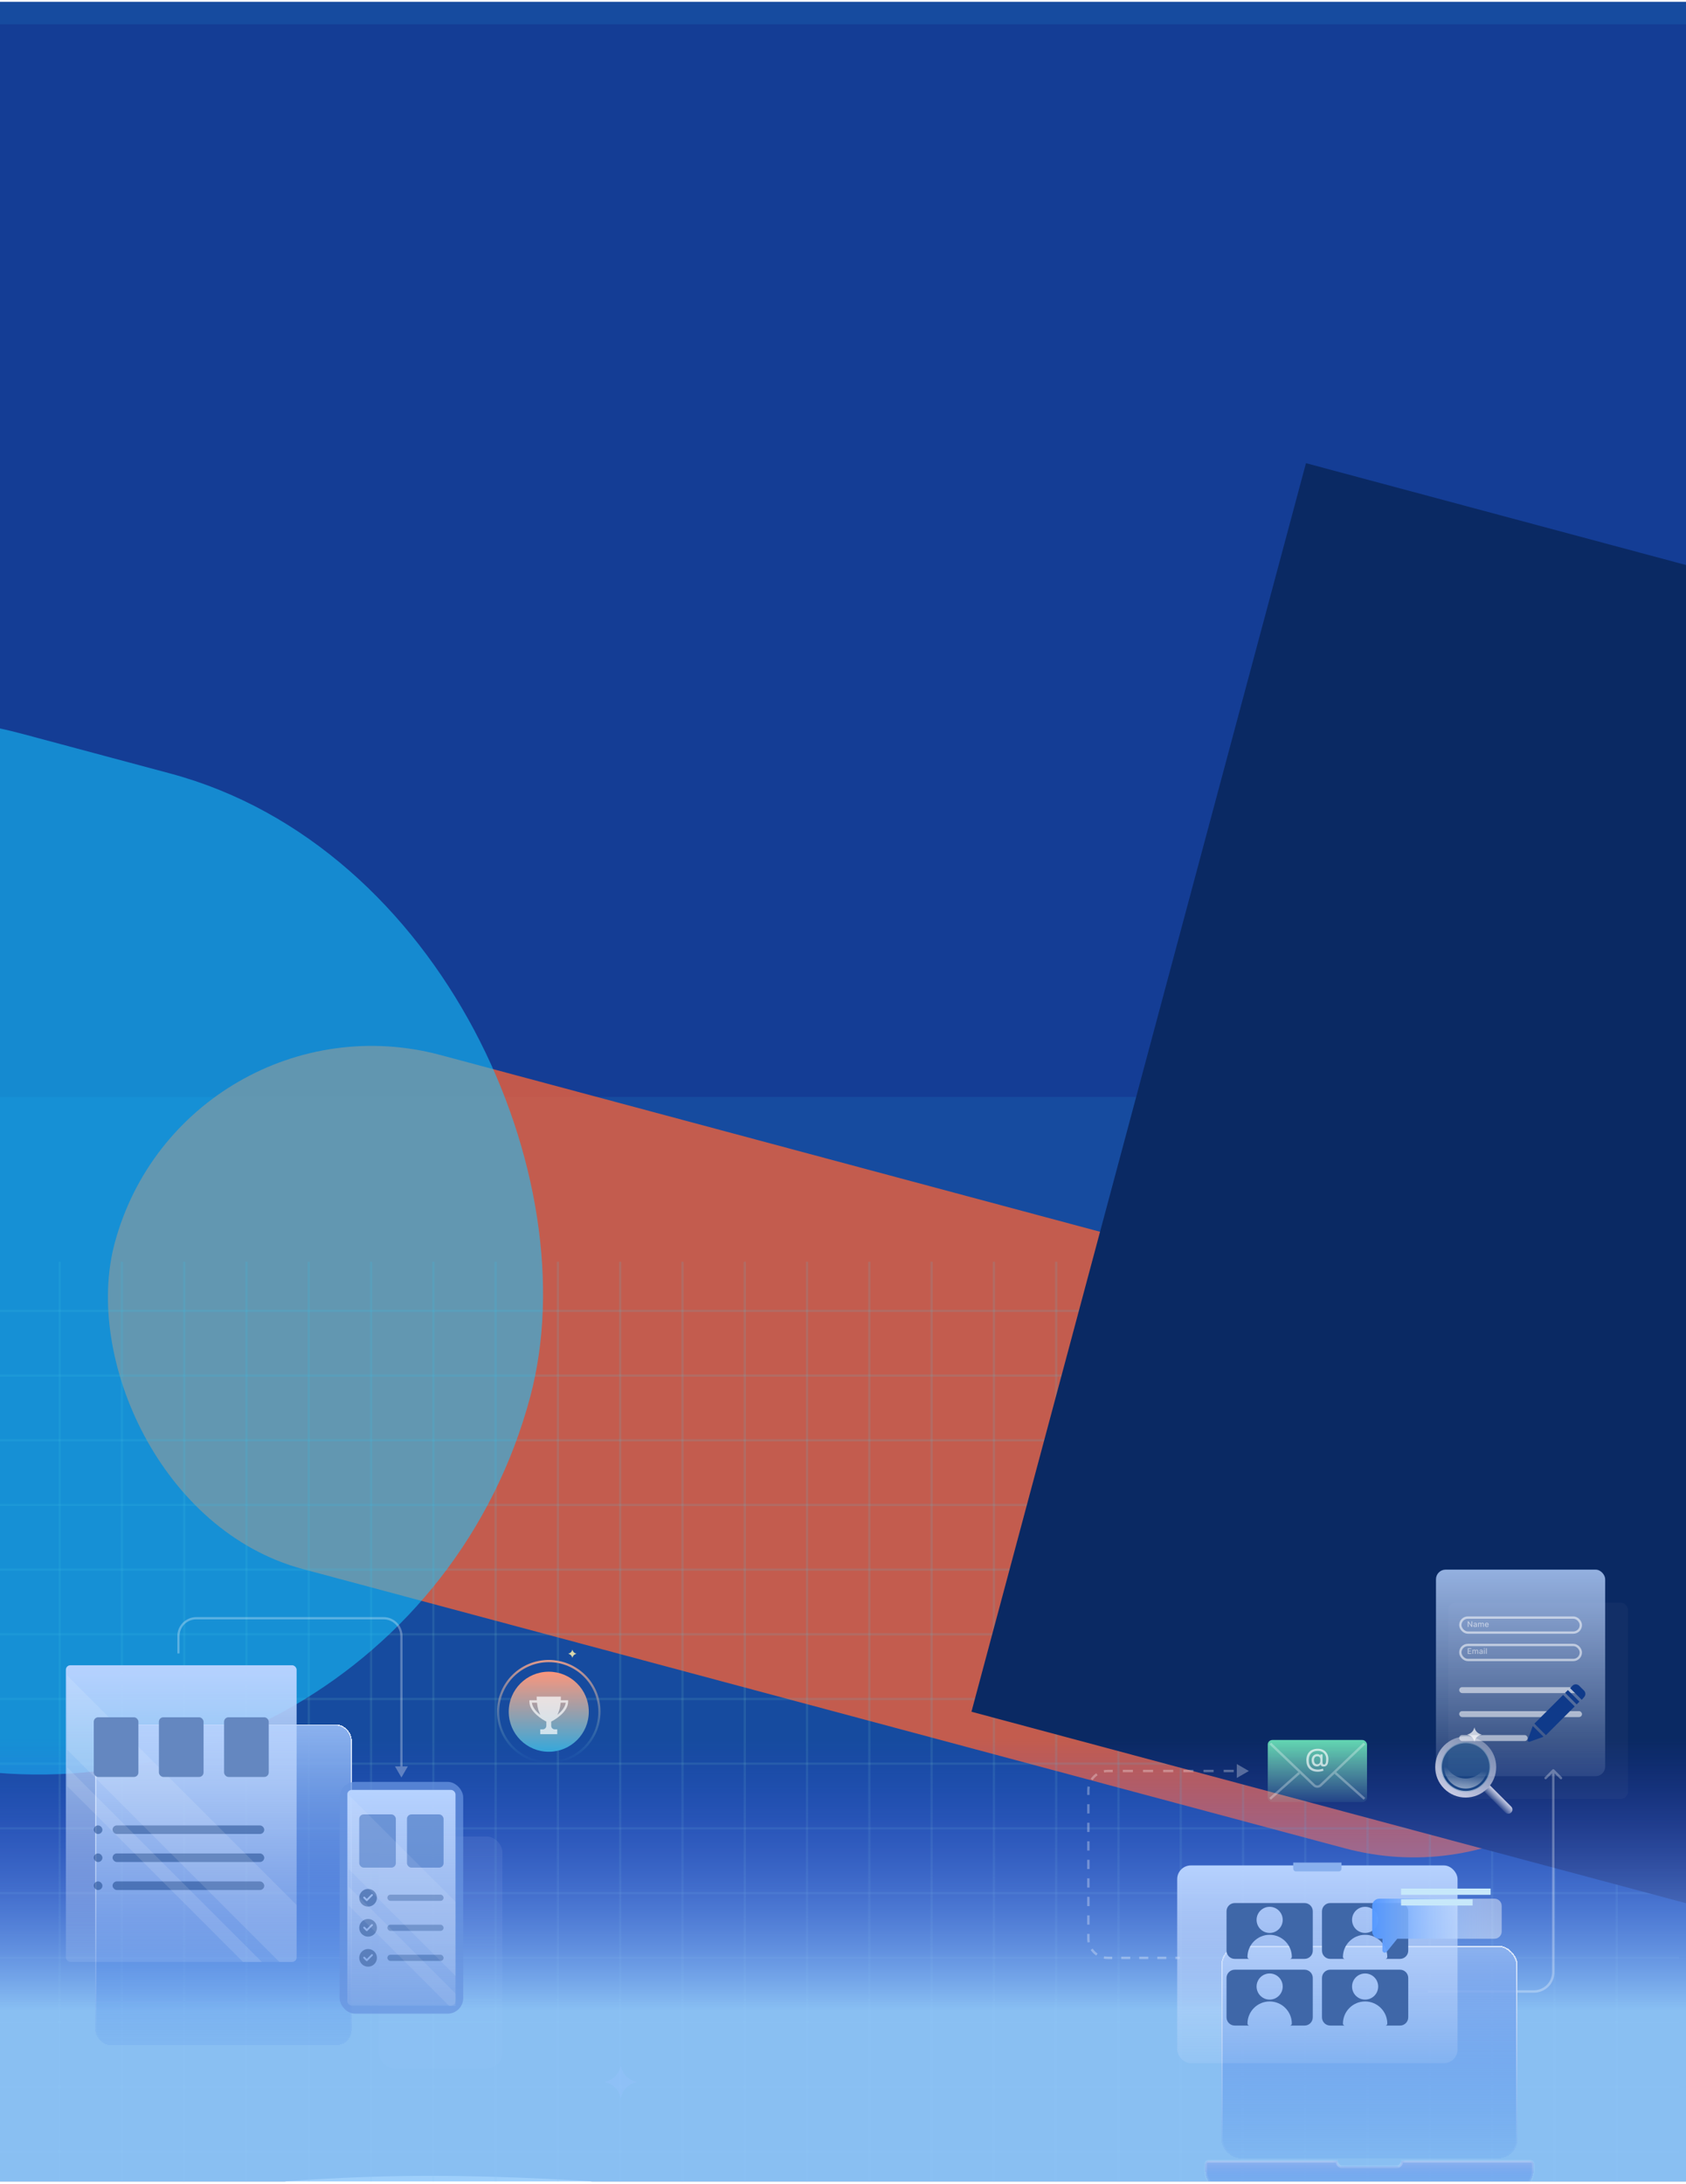<svg width="393" height="509" viewBox="0 0 393 509" fill="none" xmlns="http://www.w3.org/2000/svg">
<g clip-path="url(#clip0_634_8397)">
<rect width="393" height="508" transform="translate(0 0.418)" fill="white"/>
<path d="M-64.859 535.302L-64.859 0.047H507.328V501.198C471.688 508.738 385.284 523.818 324.675 523.818C248.913 523.818 173.731 507.114 100.26 507.114C26.789 507.114 -34.309 525.906 -64.859 535.302Z" fill="#164B9F"/>
<rect opacity="0.8" x="68.367" y="94.301" width="28.814" height="54.027" rx="3.633" fill="#D9D9D9" fill-opacity="0.33"/>
<g filter="url(#filter0_f_634_8397)">
<rect x="-41.836" y="5.67" width="823.05" height="249.984" fill="#143D95"/>
</g>
<rect opacity="0.8" x="88.293" y="428.039" width="28.814" height="54.027" rx="3.633" fill="white" fill-opacity="0.12"/>
<g filter="url(#filter1_f_634_8397)">
<rect x="42.781" y="229.84" width="375.462" height="124.026" rx="62.013" transform="rotate(15 42.781 229.84)" fill="#FF6332" fill-opacity="0.74"/>
</g>
<path d="M13.905 294.07V509.049" stroke="#64B2C4" stroke-opacity="0.18" stroke-width="0.519"/>
<path d="M391.374 305.518L-17.938 305.518" stroke="#64B2C4" stroke-opacity="0.18" stroke-width="0.519"/>
<path d="M391.374 320.594L-17.938 320.594" stroke="#64B2C4" stroke-opacity="0.18" stroke-width="0.519"/>
<path d="M391.374 335.67L-17.938 335.67" stroke="#64B2C4" stroke-opacity="0.18" stroke-width="0.519"/>
<path d="M391.374 350.746L-17.938 350.746" stroke="#64B2C4" stroke-opacity="0.18" stroke-width="0.519"/>
<path d="M391.374 365.822L-17.938 365.822" stroke="#64B2C4" stroke-opacity="0.18" stroke-width="0.519"/>
<path d="M391.374 380.898L-17.938 380.898" stroke="#64B2C4" stroke-opacity="0.18" stroke-width="0.519"/>
<path d="M391.374 395.975L-17.938 395.975" stroke="#64B2C4" stroke-opacity="0.18" stroke-width="0.519"/>
<path d="M391.374 411.051L-17.938 411.051" stroke="#64B2C4" stroke-opacity="0.18" stroke-width="0.519"/>
<path d="M391.374 426.129L-17.938 426.129" stroke="#64B2C4" stroke-opacity="0.18" stroke-width="0.519"/>
<path d="M391.374 441.205L-17.938 441.205" stroke="#64B2C4" stroke-opacity="0.18" stroke-width="0.519"/>
<path d="M391.374 456.281L-17.938 456.281" stroke="#64B2C4" stroke-opacity="0.18" stroke-width="0.519"/>
<path d="M391.374 471.357L-17.938 471.357" stroke="#64B2C4" stroke-opacity="0.18" stroke-width="0.519"/>
<path d="M391.374 486.434L-17.938 486.434" stroke="#64B2C4" stroke-opacity="0.18" stroke-width="0.519"/>
<path d="M391.374 501.51L-17.938 501.51" stroke="#64B2C4" stroke-opacity="0.18" stroke-width="0.519"/>
<path d="M28.423 294.07V509.049" stroke="#64B2C4" stroke-opacity="0.18" stroke-width="0.519"/>
<path d="M42.94 294.07V509.049" stroke="#64B2C4" stroke-opacity="0.18" stroke-width="0.519"/>
<path d="M57.459 294.07V509.049" stroke="#64B2C4" stroke-opacity="0.18" stroke-width="0.519"/>
<path d="M71.977 294.07V509.049" stroke="#64B2C4" stroke-opacity="0.18" stroke-width="0.519"/>
<path d="M86.494 294.07V509.049" stroke="#64B2C4" stroke-opacity="0.18" stroke-width="0.519"/>
<path d="M101.014 294.07V509.049" stroke="#64B2C4" stroke-opacity="0.18" stroke-width="0.519"/>
<path d="M115.531 294.07V509.049" stroke="#64B2C4" stroke-opacity="0.18" stroke-width="0.519"/>
<path d="M130.049 294.07V509.049" stroke="#64B2C4" stroke-opacity="0.18" stroke-width="0.519"/>
<path d="M144.567 294.07V509.049" stroke="#64B2C4" stroke-opacity="0.18" stroke-width="0.519"/>
<path d="M159.085 294.07V509.049" stroke="#64B2C4" stroke-opacity="0.18" stroke-width="0.519"/>
<path d="M173.604 294.07V509.049" stroke="#64B2C4" stroke-opacity="0.18" stroke-width="0.519"/>
<path d="M188.122 294.07V509.049" stroke="#64B2C4" stroke-opacity="0.18" stroke-width="0.519"/>
<path d="M202.64 294.07V509.049" stroke="#64B2C4" stroke-opacity="0.18" stroke-width="0.519"/>
<path d="M217.157 294.07V509.049" stroke="#64B2C4" stroke-opacity="0.18" stroke-width="0.519"/>
<path d="M231.676 294.07V509.049" stroke="#64B2C4" stroke-opacity="0.18" stroke-width="0.519"/>
<path d="M246.194 294.07V509.049" stroke="#64B2C4" stroke-opacity="0.18" stroke-width="0.519"/>
<path d="M260.712 294.07V509.049" stroke="#64B2C4" stroke-opacity="0.18" stroke-width="0.519"/>
<path d="M275.23 294.07V509.049" stroke="#64B2C4" stroke-opacity="0.18" stroke-width="0.519"/>
<path d="M289.748 294.07V509.049" stroke="#64B2C4" stroke-opacity="0.18" stroke-width="0.519"/>
<path d="M304.266 294.07V509.049" stroke="#64B2C4" stroke-opacity="0.18" stroke-width="0.519"/>
<path d="M318.783 294.07V509.049" stroke="#64B2C4" stroke-opacity="0.18" stroke-width="0.519"/>
<path d="M333.303 294.07V509.049" stroke="#64B2C4" stroke-opacity="0.18" stroke-width="0.519"/>
<path d="M347.82 294.07V509.049" stroke="#64B2C4" stroke-opacity="0.18" stroke-width="0.519"/>
<path d="M362.338 294.07V509.049" stroke="#64B2C4" stroke-opacity="0.18" stroke-width="0.519"/>
<path d="M376.856 294.07V509.049" stroke="#64B2C4" stroke-opacity="0.18" stroke-width="0.519"/>
<g filter="url(#filter2_f_634_8397)">
<rect x="304.416" y="107.949" width="272.759" height="301.262" transform="rotate(15 304.416 107.949)" fill="#0A2963"/>
</g>
<g filter="url(#filter3_f_634_8397)">
<rect x="-109.176" y="140.387" width="272.759" height="237.329" rx="118.664" transform="rotate(15 -109.176 140.387)" fill="#16C7FF" fill-opacity="0.56"/>
</g>
<path d="M-64.859 535.302L-74.822 -259.893L507.328 25.166V501.198C471.687 508.738 385.283 523.818 324.674 523.818C248.912 523.818 173.73 516.177 100.259 516.177C26.788 516.177 -34.31 525.906 -64.859 535.302Z" fill="url(#paint0_linear_634_8397)"/>
<path d="M144.834 488.519C145.27 486.987 146.473 485.794 148.008 485.369L148.485 485.238L148.008 485.106H148.008C146.473 484.682 145.27 483.488 144.834 481.957L144.697 481.48L144.561 481.957C144.125 483.488 142.922 484.682 141.387 485.106L140.91 485.238L141.386 485.369H141.387C142.922 485.794 144.125 486.987 144.561 488.519L144.697 488.995L144.834 488.519Z" fill="#9AC1FF" fill-opacity="0.32"/>
<path d="M133.452 386.277C133.565 385.88 133.877 385.571 134.274 385.461L134.398 385.427L134.275 385.392H134.274C133.877 385.282 133.565 384.973 133.452 384.576L133.417 384.453L133.381 384.576C133.268 384.973 132.957 385.282 132.559 385.392L132.436 385.427L132.559 385.461H132.559C132.957 385.571 133.268 385.88 133.381 386.277L133.417 386.4L133.452 386.277Z" fill="#FFF2AE" fill-opacity="0.84"/>
<g filter="url(#filter4_b_634_8397)">
<circle cx="127.914" cy="398.945" r="9.33" fill="url(#paint1_linear_634_8397)"/>
</g>
<g filter="url(#filter5_b_634_8397)">
<circle cx="127.914" cy="398.945" r="11.811" stroke="url(#paint2_linear_634_8397)" stroke-width="0.519"/>
</g>
<path d="M130.712 396.271C130.74 395.989 130.74 395.735 130.74 395.424H125.09C125.09 395.735 125.09 395.989 125.118 396.271H123.395V396.554C123.395 399.068 126.587 400.848 127.35 401.244L127.35 402.204C127.35 402.685 126.982 403.052 126.502 403.052H125.937V404.182H129.892V403.052H129.327C128.847 403.052 128.48 402.685 128.48 402.204V401.244C129.242 400.848 132.435 399.068 132.435 396.554V396.272L130.712 396.271ZM123.988 396.837H125.174C125.287 398.108 125.598 399.012 125.937 399.662C125.033 398.956 124.101 397.967 123.988 396.837ZM129.921 399.662C130.26 399.012 130.571 398.108 130.684 396.837H131.87C131.729 397.967 130.797 398.956 129.921 399.662Z" fill="white" fill-opacity="0.69"/>
<g filter="url(#filter6_bd_634_8397)">
<rect x="12.355" y="385.293" width="59.782" height="74.781" rx="3.633" fill="url(#paint3_linear_634_8397)" shape-rendering="crispEdges"/>
<rect x="12.485" y="385.423" width="59.522" height="74.521" rx="3.503" stroke="url(#paint4_linear_634_8397)" stroke-width="0.259" shape-rendering="crispEdges"/>
</g>
<g filter="url(#filter7_b_634_8397)">
<rect x="15.354" y="388.117" width="53.785" height="69.133" rx="1.038" fill="url(#paint5_linear_634_8397)"/>
</g>
<rect x="26.236" y="425.443" width="35.358" height="1.997" rx="0.999" fill="#133F84" fill-opacity="0.49"/>
<rect x="21.854" y="425.443" width="2.02" height="1.997" rx="0.999" fill="#133F84" fill-opacity="0.49"/>
<rect x="26.236" y="431.971" width="35.358" height="1.997" rx="0.999" fill="#133F84" fill-opacity="0.49"/>
<rect x="21.854" y="431.971" width="2.02" height="1.997" rx="0.999" fill="#133F84" fill-opacity="0.49"/>
<rect x="26.236" y="438.496" width="35.358" height="1.997" rx="0.999" fill="#133F84" fill-opacity="0.49"/>
<rect x="21.854" y="438.496" width="2.02" height="1.997" rx="0.999" fill="#133F84" fill-opacity="0.49"/>
<g clip-path="url(#clip1_634_8397)">
<rect x="9.604" y="384.455" width="105.014" height="12.225" transform="rotate(45 9.604 384.455)" fill="white" fill-opacity="0.12"/>
<rect x="6.845" y="403.082" width="105.014" height="3.092" transform="rotate(45 6.845 403.082)" fill="white" fill-opacity="0.12"/>
</g>
<rect x="21.855" y="400.238" width="10.408" height="13.907" rx="1.038" fill="#6487C0"/>
<rect x="37.042" y="400.238" width="10.408" height="13.907" rx="1.038" fill="#6487C0"/>
<rect x="52.232" y="400.238" width="10.408" height="13.907" rx="1.038" fill="#6487C0"/>
<path d="M93.569 414.274L95.067 411.679H92.07L93.569 414.274ZM41.857 385.358V381.304H41.338V385.358H41.857ZM45.749 377.412H89.417V376.893H45.749V377.412ZM93.309 381.304V411.939H93.828V381.304H93.309ZM89.417 377.412C91.566 377.412 93.309 379.154 93.309 381.304H93.828C93.828 378.868 91.853 376.893 89.417 376.893V377.412ZM41.857 381.304C41.857 379.154 43.6 377.412 45.749 377.412V376.893C43.313 376.893 41.338 378.868 41.338 381.304H41.857Z" fill="white" fill-opacity="0.3"/>
<rect x="79.16" y="415.289" width="28.814" height="54.027" rx="3.633" fill="#6895E0" fill-opacity="0.74"/>
<g filter="url(#filter8_b_634_8397)">
<rect x="80.958" y="417.17" width="25.218" height="50.265" rx="1.038" fill="url(#paint6_linear_634_8397)"/>
</g>
<path d="M85.797 440.242C84.66 440.242 83.737 441.165 83.737 442.302C83.737 443.439 84.66 444.361 85.797 444.361C86.934 444.361 87.857 443.439 87.857 442.302C87.857 441.165 86.934 440.242 85.797 440.242ZM86.857 441.804L85.647 443.018C85.608 443.057 85.552 443.083 85.497 443.083C85.441 443.083 85.385 443.061 85.346 443.018L84.737 442.409C84.651 442.323 84.651 442.19 84.737 442.104C84.823 442.019 84.956 442.019 85.042 442.104L85.497 442.559L86.557 441.499C86.642 441.414 86.775 441.414 86.861 441.499C86.943 441.585 86.943 441.718 86.857 441.804L86.857 441.804Z" fill="#5A7FBC"/>
<path d="M85.797 447.244C84.66 447.244 83.737 448.167 83.737 449.304C83.737 450.441 84.66 451.363 85.797 451.363C86.934 451.363 87.857 450.441 87.857 449.304C87.857 448.167 86.934 447.244 85.797 447.244ZM86.857 448.806L85.647 450.02C85.608 450.059 85.552 450.085 85.497 450.085C85.441 450.085 85.385 450.063 85.346 450.02L84.737 449.411C84.651 449.325 84.651 449.192 84.737 449.106C84.823 449.021 84.956 449.021 85.042 449.106L85.497 449.561L86.557 448.501C86.642 448.416 86.775 448.416 86.861 448.501C86.943 448.587 86.943 448.72 86.857 448.806L86.857 448.806Z" fill="#5A7FBC"/>
<path d="M85.797 454.244C84.66 454.244 83.737 455.167 83.737 456.304C83.737 457.441 84.66 458.363 85.797 458.363C86.934 458.363 87.857 457.441 87.857 456.304C87.857 455.167 86.934 454.244 85.797 454.244ZM86.857 455.806L85.647 457.02C85.608 457.059 85.552 457.085 85.497 457.085C85.441 457.085 85.385 457.063 85.346 457.02L84.737 456.411C84.651 456.325 84.651 456.192 84.737 456.106C84.823 456.021 84.956 456.021 85.042 456.106L85.497 456.561L86.557 455.501C86.642 455.416 86.775 455.416 86.861 455.501C86.943 455.587 86.943 455.72 86.857 455.806L86.857 455.806Z" fill="#5A7FBC"/>
<rect x="83.737" y="422.873" width="8.533" height="12.404" rx="1.038" fill="#4D7BC7" fill-opacity="0.69"/>
<rect x="94.865" y="422.873" width="8.533" height="12.404" rx="1.038" fill="#4D7BC7" fill-opacity="0.69"/>
<rect x="90.296" y="441.582" width="13.102" height="1.441" rx="0.72" fill="#133F84" fill-opacity="0.35"/>
<rect x="90.296" y="448.582" width="13.102" height="1.441" rx="0.72" fill="#133F84" fill-opacity="0.35"/>
<rect x="90.296" y="455.584" width="13.102" height="1.441" rx="0.72" fill="#133F84" fill-opacity="0.35"/>
<g opacity="0.75" clip-path="url(#clip2_634_8397)">
<rect x="60.915" y="397.967" width="105.014" height="12.225" transform="rotate(45 60.915 397.967)" fill="white" fill-opacity="0.12"/>
<rect x="58.156" y="416.592" width="105.014" height="3.092" transform="rotate(45 58.156 416.592)" fill="white" fill-opacity="0.12"/>
</g>
<path d="M362.267 412.416C362.157 412.306 361.978 412.306 361.868 412.416L360.076 414.209C359.966 414.319 359.966 414.497 360.076 414.607C360.186 414.717 360.364 414.717 360.474 414.607L362.068 413.014L363.661 414.607C363.771 414.717 363.95 414.717 364.06 414.607C364.17 414.497 364.17 414.319 364.06 414.209L362.267 412.416ZM332.836 464.424H357.56V463.861H332.836V464.424ZM362.349 459.635V412.615H361.786V459.635H362.349ZM357.56 464.424C360.205 464.424 362.349 462.28 362.349 459.635H361.786C361.786 461.969 359.894 463.861 357.56 463.861V464.424Z" fill="white" fill-opacity="0.3"/>
<path d="M291.108 412.758L288.291 411.131V414.384L291.108 412.758ZM275.012 456.024H273.962V456.588H275.012V456.024ZM271.86 456.024H269.759V456.588H271.86V456.024ZM267.657 456.024H265.556V456.588H267.657V456.024ZM263.454 456.024H261.353V456.588H263.454V456.024ZM259.251 456.024H258.201V456.588H259.251V456.024ZM258.201 456.024C257.918 456.024 257.642 455.997 257.376 455.944L257.266 456.497C257.569 456.557 257.881 456.588 258.201 456.588V456.024ZM255.853 455.313C255.392 455.004 254.995 454.607 254.687 454.146L254.218 454.46C254.568 454.982 255.018 455.432 255.54 455.781L255.853 455.313ZM254.056 452.624C254.003 452.357 253.975 452.081 253.975 451.799H253.412C253.412 452.118 253.443 452.431 253.503 452.733L254.056 452.624ZM253.975 451.799V450.72H253.412V451.799H253.975ZM253.975 448.561V446.403H253.412V448.561H253.975ZM253.975 444.245V442.086H253.412V444.245H253.975ZM253.975 439.928V437.77H253.412V439.928H253.975ZM253.975 435.611V433.453H253.412V435.611H253.975ZM253.975 431.294V429.136H253.412V431.294H253.975ZM253.975 426.978V424.819H253.412V426.978H253.975ZM253.975 422.661V420.503H253.412V422.661H253.975ZM253.975 418.344V417.265H253.412V418.344H253.975ZM253.975 417.265C253.975 416.983 254.003 416.707 254.056 416.44L253.503 416.331C253.443 416.633 253.412 416.946 253.412 417.265H253.975ZM254.687 414.918C254.995 414.457 255.392 414.06 255.853 413.751L255.54 413.283C255.018 413.632 254.568 414.082 254.218 414.604L254.687 414.918ZM257.376 413.12C257.642 413.067 257.918 413.04 258.201 413.04V412.476C257.881 412.476 257.569 412.507 257.266 412.567L257.376 413.12ZM258.201 413.04H259.376V412.476H258.201V413.04ZM261.726 413.04H264.077V412.476H261.726V413.04ZM266.428 413.04H268.778V412.476H266.428V413.04ZM271.129 413.04H273.479V412.476H271.129V413.04ZM275.83 413.04H278.18V412.476H275.83V413.04ZM280.531 413.04H282.881V412.476H280.531V413.04ZM285.232 413.04H287.582V412.476H285.232V413.04Z" fill="white" fill-opacity="0.3"/>
<g filter="url(#filter9_b_634_8397)">
<rect x="295.507" y="405.529" width="23.137" height="14.464" rx="1.079" fill="url(#paint7_linear_634_8397)"/>
</g>
<path d="M296.099 406.342L306.296 416.077C306.731 416.492 307.417 416.492 307.852 416.077L318.05 406.342" stroke="white" stroke-opacity="0.3" stroke-width="0.563"/>
<path d="M296.052 419.248L302.83 413.209" stroke="white" stroke-opacity="0.3" stroke-width="0.563"/>
<path d="M318.05 419.248L311.271 413.209" stroke="white" stroke-opacity="0.3" stroke-width="0.563"/>
<path d="M307.207 412.929C306.773 412.929 306.388 412.869 306.052 412.75C305.717 412.633 305.435 412.459 305.206 412.229C304.976 412.001 304.801 411.721 304.682 411.389C304.563 411.057 304.504 410.678 304.504 410.253C304.504 409.838 304.564 409.466 304.685 409.135C304.805 408.805 304.98 408.523 305.21 408.291C305.441 408.057 305.722 407.878 306.052 407.755C306.383 407.632 306.758 407.57 307.178 407.57C307.58 407.57 307.934 407.633 308.241 407.759C308.548 407.885 308.805 408.058 309.014 408.278C309.224 408.498 309.382 408.75 309.489 409.034C309.595 409.319 309.648 409.619 309.648 409.936C309.648 410.157 309.634 410.373 309.606 410.585C309.578 410.795 309.526 410.985 309.451 411.156C309.377 411.325 309.269 411.461 309.127 411.564C308.987 411.664 308.805 411.717 308.581 411.721C308.462 411.725 308.347 411.711 308.235 411.679C308.123 411.647 308.027 411.595 307.949 411.524C307.87 411.451 307.823 411.358 307.806 411.246H307.781C307.747 411.329 307.691 411.406 307.613 411.477C307.534 411.547 307.434 411.603 307.312 411.645C307.192 411.686 307.052 411.703 306.892 411.696C306.716 411.689 306.557 411.649 306.415 411.576C306.274 411.503 306.153 411.402 306.052 411.274C305.953 411.145 305.876 410.992 305.823 410.816C305.77 410.639 305.743 410.443 305.743 410.228C305.743 410.02 305.773 409.835 305.834 409.671C305.894 409.506 305.976 409.364 306.079 409.244C306.184 409.124 306.305 409.029 306.441 408.959C306.576 408.889 306.72 408.845 306.871 408.826C307.018 408.81 307.153 408.814 307.277 408.839C307.4 408.864 307.502 408.903 307.583 408.955C307.666 409.006 307.718 409.063 307.739 409.125H307.766V408.889H308.283V410.839C308.283 410.949 308.312 411.043 308.369 411.12C308.428 411.197 308.511 411.236 308.619 411.236C308.746 411.236 308.846 411.189 308.917 411.095C308.99 411.001 309.041 410.857 309.071 410.662C309.101 410.468 309.117 410.218 309.117 409.915C309.117 409.702 309.088 409.501 309.031 409.314C308.975 409.125 308.891 408.954 308.781 408.801C308.671 408.647 308.537 408.515 308.377 408.404C308.218 408.294 308.036 408.208 307.831 408.148C307.628 408.088 307.403 408.058 307.157 408.058C306.822 408.058 306.525 408.109 306.264 408.213C306.004 408.315 305.784 408.463 305.605 408.656C305.427 408.85 305.292 409.081 305.199 409.352C305.108 409.62 305.063 409.922 305.063 410.257C305.063 410.606 305.11 410.915 305.203 411.185C305.297 411.454 305.436 411.681 305.619 411.866C305.803 412.051 306.03 412.191 306.3 412.286C306.57 412.383 306.882 412.431 307.235 412.431C307.392 412.431 307.546 412.417 307.697 412.389C307.848 412.362 307.982 412.332 308.1 412.297C308.219 412.263 308.308 412.236 308.367 412.215L308.514 412.675C308.427 412.715 308.312 412.755 308.167 412.794C308.024 412.834 307.869 412.866 307.701 412.891C307.534 412.916 307.37 412.929 307.207 412.929ZM307.014 411.181C307.196 411.181 307.342 411.145 307.453 411.072C307.565 410.999 307.646 410.891 307.695 410.746C307.745 410.601 307.77 410.419 307.77 410.2C307.769 409.987 307.742 409.818 307.688 409.692C307.637 409.564 307.555 409.473 307.445 409.419C307.335 409.363 307.195 409.335 307.023 409.335C306.864 409.335 306.729 409.373 306.617 409.45C306.506 409.527 306.422 409.632 306.363 409.763C306.306 409.895 306.276 410.041 306.275 410.202C306.276 410.372 306.3 410.531 306.346 410.681C306.394 410.83 306.471 410.95 306.577 411.043C306.685 411.135 306.831 411.181 307.014 411.181Z" fill="white" fill-opacity="0.66"/>
<g filter="url(#filter10_bd_634_8397)">
<rect x="272.533" y="433.043" width="69.082" height="49.535" rx="4.469" fill="url(#paint8_linear_634_8397)" shape-rendering="crispEdges"/>
<rect x="272.693" y="433.203" width="68.763" height="49.216" rx="4.309" stroke="url(#paint9_linear_634_8397)" stroke-width="0.319" shape-rendering="crispEdges"/>
</g>
<g filter="url(#filter11_b_634_8397)">
<rect x="274.4" y="434.766" width="65.35" height="46.092" rx="3.192" fill="url(#paint10_linear_634_8397)"/>
</g>
<g filter="url(#filter12_bd_634_8397)">
<mask id="path-92-inside-1_634_8397" fill="white">
<path fill-rule="evenodd" clip-rule="evenodd" d="M299.744 483.281C299.656 483.284 299.585 483.357 299.585 483.447C299.585 484.059 300.081 484.556 300.694 484.556H313.46C314.073 484.556 314.569 484.059 314.569 483.447C314.569 483.357 314.498 483.284 314.409 483.281H344.655C345.008 483.281 345.294 483.567 345.294 483.92V485.514C345.294 487.873 343.382 489.784 341.024 489.784H273.127C270.769 489.784 268.857 487.873 268.857 485.514V483.92C268.857 483.567 269.143 483.281 269.496 483.281H299.744Z"/>
</mask>
<path fill-rule="evenodd" clip-rule="evenodd" d="M299.744 483.281C299.656 483.284 299.585 483.357 299.585 483.447C299.585 484.059 300.081 484.556 300.694 484.556H313.46C314.073 484.556 314.569 484.059 314.569 483.447C314.569 483.357 314.498 483.284 314.409 483.281H344.655C345.008 483.281 345.294 483.567 345.294 483.92V485.514C345.294 487.873 343.382 489.784 341.024 489.784H273.127C270.769 489.784 268.857 487.873 268.857 485.514V483.92C268.857 483.567 269.143 483.281 269.496 483.281H299.744Z" fill="url(#paint11_linear_634_8397)" shape-rendering="crispEdges"/>
<path d="M299.744 483.281L299.756 483.6L299.744 482.962V483.281ZM314.409 483.281V482.962L314.398 483.6L314.409 483.281ZM299.904 483.447C299.904 483.53 299.838 483.597 299.756 483.6L299.733 482.962C299.473 482.972 299.265 483.185 299.265 483.447H299.904ZM300.694 484.237C300.257 484.237 299.904 483.883 299.904 483.447H299.265C299.265 484.236 299.905 484.875 300.694 484.875V484.237ZM313.46 484.237H300.694V484.875H313.46V484.237ZM314.25 483.447C314.25 483.883 313.896 484.237 313.46 484.237V484.875C314.249 484.875 314.888 484.236 314.888 483.447H314.25ZM314.398 483.6C314.316 483.597 314.25 483.53 314.25 483.447H314.888C314.888 483.185 314.681 482.972 314.421 482.962L314.398 483.6ZM314.409 483.6H344.655V482.962H314.409V483.6ZM344.655 483.6C344.831 483.6 344.974 483.743 344.974 483.92H345.613C345.613 483.391 345.184 482.962 344.655 482.962V483.6ZM344.974 483.92V485.514H345.613V483.92H344.974ZM344.974 485.514C344.974 487.696 343.206 489.465 341.024 489.465V490.103C343.558 490.103 345.613 488.049 345.613 485.514H344.974ZM341.024 489.465H273.127V490.103H341.024V489.465ZM273.127 489.465C270.945 489.465 269.177 487.696 269.177 485.514H268.538C268.538 488.049 270.593 490.103 273.127 490.103V489.465ZM269.177 485.514V483.92H268.538V485.514H269.177ZM269.177 483.92C269.177 483.743 269.32 483.6 269.496 483.6V482.962C268.967 482.962 268.538 483.391 268.538 483.92H269.177ZM269.496 483.6H299.744V482.962H269.496V483.6Z" fill="url(#paint12_linear_634_8397)" fill-opacity="0.5" mask="url(#path-92-inside-1_634_8397)"/>
</g>
<path d="M301.449 434.105H312.699V435.521C312.699 435.874 312.413 436.16 312.06 436.16H302.088C301.735 436.16 301.449 435.874 301.449 435.521V434.105Z" fill="#89B0EE"/>
<path fill-rule="evenodd" clip-rule="evenodd" d="M285.898 445.447C285.898 444.389 286.756 443.531 287.814 443.531H304.089C305.147 443.531 306.004 444.389 306.004 445.447V454.634C306.004 455.692 305.147 456.549 304.089 456.549H300.692C300.93 456.537 301.119 456.341 301.119 456.1C301.119 453.25 298.8 450.931 295.95 450.931C293.1 450.931 290.781 453.25 290.781 456.1C290.781 456.341 290.97 456.537 291.208 456.549H287.814C286.756 456.549 285.898 455.692 285.898 454.634V445.447ZM298.995 447.456C298.995 449.137 297.631 450.501 295.95 450.501C294.268 450.501 292.904 449.138 292.904 447.456C292.904 445.774 294.268 444.411 295.95 444.411C297.631 444.411 298.995 445.774 298.995 447.456Z" fill="#3F67A8"/>
<path fill-rule="evenodd" clip-rule="evenodd" d="M285.898 460.986C285.898 459.928 286.756 459.07 287.814 459.07H304.089C305.147 459.07 306.004 459.928 306.004 460.986V470.173C306.004 471.231 305.147 472.088 304.089 472.088H287.814C286.756 472.088 285.898 471.231 285.898 470.173V460.986ZM298.995 462.994C298.995 464.676 297.631 466.039 295.95 466.039C294.268 466.039 292.905 464.676 292.905 462.994C292.905 461.312 294.268 459.949 295.95 459.949C297.631 459.949 298.995 461.312 298.995 462.994ZM301.119 471.639C301.119 471.887 300.918 472.088 300.67 472.088H291.23C290.982 472.088 290.781 471.887 290.781 471.639C290.781 468.788 293.1 466.469 295.95 466.469C298.8 466.469 301.119 468.788 301.119 471.639Z" fill="#3F67A8"/>
<path fill-rule="evenodd" clip-rule="evenodd" d="M308.148 445.447C308.148 444.389 309.006 443.531 310.064 443.531H326.339C327.397 443.531 328.254 444.389 328.254 445.447V454.634C328.254 455.692 327.397 456.549 326.339 456.549H322.946C323.183 456.536 323.37 456.34 323.37 456.1C323.37 453.25 321.052 450.931 318.201 450.931C315.351 450.931 313.032 453.25 313.032 456.1C313.032 456.34 313.22 456.536 313.456 456.549H310.064C309.006 456.549 308.148 455.692 308.148 454.634V445.447ZM321.246 447.456C321.246 449.138 319.882 450.501 318.201 450.501C316.518 450.501 315.155 449.138 315.155 447.456C315.155 445.774 316.518 444.411 318.201 444.411C319.882 444.411 321.246 445.774 321.246 447.456Z" fill="#3F67A8"/>
<path fill-rule="evenodd" clip-rule="evenodd" d="M308.148 460.986C308.148 459.928 309.006 459.07 310.064 459.07H326.339C327.397 459.07 328.254 459.928 328.254 460.986V470.173C328.254 471.231 327.397 472.088 326.339 472.088H310.064C309.006 472.088 308.148 471.231 308.148 470.173V460.986ZM321.248 462.994C321.248 464.676 319.884 466.039 318.202 466.039C316.52 466.039 315.157 464.676 315.157 462.994C315.157 461.312 316.52 459.949 318.202 459.949C319.884 459.949 321.248 461.312 321.248 462.994ZM323.372 471.639C323.372 471.887 323.17 472.088 322.922 472.088H313.483C313.235 472.088 313.033 471.887 313.033 471.639C313.033 468.788 315.352 466.469 318.202 466.469C321.053 466.469 323.372 468.788 323.372 471.639Z" fill="#3F67A8"/>
<g filter="url(#filter13_bd_634_8397)">
<path fill-rule="evenodd" clip-rule="evenodd" d="M350.041 437.441C350.975 437.441 351.731 438.198 351.731 439.132V445.091C351.731 446.025 350.975 446.782 350.041 446.782H327.39L324.929 449.831C324.595 450.244 323.927 450.008 323.927 449.477V446.782H323.235C322.301 446.782 321.545 446.025 321.545 445.091V439.132C321.545 438.198 322.301 437.441 323.235 437.441H350.041Z" fill="url(#paint13_linear_634_8397)"/>
</g>
<rect x="326.585" y="440.156" width="20.878" height="1.461" fill="#C7E8FA"/>
<rect x="326.585" y="442.65" width="16.676" height="1.461" fill="#C7E8FA"/>
<rect x="337.592" y="373.52" width="41.89" height="45.728" rx="1.69" fill="#D9D9D9" fill-opacity="0.04"/>
<g filter="url(#filter14_b_634_8397)">
<rect x="334.72" y="365.824" width="39.443" height="48.148" rx="2.254" fill="url(#paint14_linear_634_8397)" fill-opacity="0.8"/>
</g>
<rect x="340.4" y="383.381" width="28.088" height="3.498" rx="1.749" stroke="white" stroke-opacity="0.55" stroke-width="0.539"/>
<rect x="340.4" y="377" width="28.088" height="3.498" rx="1.749" stroke="white" stroke-opacity="0.55" stroke-width="0.539"/>
<rect x="340.13" y="393.217" width="28.627" height="1.381" rx="0.69" fill="white" fill-opacity="0.55"/>
<rect x="340.13" y="398.803" width="28.627" height="1.381" rx="0.69" fill="white" fill-opacity="0.55"/>
<rect x="340.13" y="404.391" width="15.965" height="1.381" rx="0.69" fill="white" fill-opacity="0.55"/>
<path d="M367.515 397.235L364.823 394.543L365.466 393.9L368.157 396.592L367.515 397.235Z" fill="#0F3A8A"/>
<path d="M360.348 404.41L357.657 401.718L364.357 395.02L367.048 397.712L360.348 404.41Z" fill="#0F3A8A"/>
<path d="M369.219 395.563C369.652 395.131 369.652 394.438 369.219 394.006L368.094 392.881C367.662 392.448 366.926 392.448 366.537 392.881L365.975 393.443L368.7 396.169L369.219 395.563Z" fill="#0F3A8A"/>
<path d="M356.112 405.512C356.068 405.642 356.112 405.772 356.198 405.858C356.241 405.901 356.328 405.945 356.415 405.945H356.544L359.789 404.777L357.28 402.268L356.112 405.512Z" fill="#0F3A8A"/>
<path opacity="0.55" d="M343.185 377.874V379.188H343.003L342.335 378.224H342.323V379.188H342.125V377.874H342.308L342.976 378.839H342.989V377.874H343.185ZM343.771 379.209C343.709 379.209 343.652 379.198 343.602 379.175C343.551 379.151 343.511 379.117 343.482 379.073C343.453 379.028 343.438 378.974 343.438 378.909C343.438 378.854 343.449 378.808 343.47 378.772C343.492 378.736 343.52 378.708 343.557 378.687C343.593 378.666 343.634 378.65 343.679 378.639C343.724 378.628 343.769 378.62 343.816 378.615C343.875 378.608 343.923 378.602 343.96 378.598C343.996 378.593 344.023 378.586 344.04 378.576C344.056 378.565 344.065 378.549 344.065 378.526V378.521C344.065 378.465 344.049 378.422 344.017 378.391C343.986 378.36 343.939 378.345 343.877 378.345C343.813 378.345 343.762 378.359 343.725 378.388C343.688 378.416 343.663 378.447 343.649 378.482L343.468 378.441C343.49 378.381 343.521 378.333 343.562 378.296C343.603 378.259 343.651 378.232 343.705 378.215C343.759 378.198 343.816 378.19 343.875 378.19C343.914 378.19 343.956 378.194 344 378.204C344.044 378.213 344.086 378.229 344.124 378.254C344.163 378.278 344.195 378.313 344.22 378.358C344.245 378.403 344.257 378.462 344.257 378.533V379.188H344.07V379.053H344.062C344.05 379.078 344.031 379.102 344.006 379.126C343.982 379.15 343.95 379.17 343.911 379.186C343.872 379.201 343.825 379.209 343.771 379.209ZM343.813 379.055C343.866 379.055 343.911 379.045 343.949 379.024C343.987 379.003 344.016 378.976 344.035 378.942C344.055 378.908 344.065 378.871 344.065 378.832V378.705C344.059 378.712 344.045 378.718 344.026 378.724C344.006 378.73 343.984 378.735 343.96 378.739C343.935 378.743 343.911 378.747 343.887 378.75C343.864 378.753 343.844 378.756 343.828 378.758C343.791 378.763 343.757 378.77 343.726 378.782C343.696 378.793 343.671 378.809 343.653 378.83C343.635 378.85 343.626 378.878 343.626 378.912C343.626 378.959 343.644 378.995 343.679 379.019C343.714 379.043 343.758 379.055 343.813 379.055ZM344.538 379.188V378.202H344.722V378.363H344.735C344.755 378.308 344.789 378.266 344.835 378.236C344.882 378.205 344.938 378.19 345.003 378.19C345.069 378.19 345.124 378.205 345.168 378.236C345.213 378.267 345.246 378.309 345.268 378.363H345.278C345.301 378.31 345.339 378.268 345.39 378.237C345.441 378.205 345.502 378.19 345.573 378.19C345.663 378.19 345.736 378.218 345.792 378.274C345.849 378.33 345.877 378.414 345.877 378.527V379.188H345.686V378.545C345.686 378.478 345.668 378.43 345.631 378.4C345.595 378.37 345.551 378.355 345.501 378.355C345.439 378.355 345.39 378.374 345.355 378.413C345.321 378.451 345.303 378.5 345.303 378.56V379.188H345.112V378.533C345.112 378.479 345.096 378.436 345.062 378.404C345.029 378.371 344.986 378.355 344.932 378.355C344.896 378.355 344.862 378.365 344.831 378.384C344.801 378.403 344.777 378.429 344.758 378.463C344.739 378.497 344.73 378.536 344.73 378.58V379.188H344.538ZM346.585 379.207C346.488 379.207 346.404 379.187 346.334 379.145C346.264 379.103 346.211 379.044 346.172 378.969C346.135 378.893 346.116 378.804 346.116 378.701C346.116 378.6 346.135 378.512 346.172 378.435C346.211 378.358 346.264 378.298 346.332 378.254C346.4 378.211 346.48 378.19 346.571 378.19C346.627 378.19 346.681 378.199 346.733 378.217C346.785 378.236 346.832 378.264 346.873 378.304C346.915 378.343 346.948 378.394 346.972 378.457C346.995 378.519 347.007 378.595 347.007 378.685V378.753H346.224V378.609H346.82C346.82 378.559 346.809 378.514 346.789 378.475C346.768 378.436 346.739 378.405 346.702 378.382C346.665 378.359 346.622 378.348 346.573 378.348C346.519 378.348 346.472 378.361 346.432 378.388C346.392 378.414 346.361 378.448 346.339 378.49C346.318 378.532 346.307 378.578 346.307 378.627V378.739C346.307 378.805 346.319 378.861 346.342 378.907C346.365 378.953 346.398 378.989 346.44 379.013C346.482 379.037 346.531 379.049 346.587 379.049C346.623 379.049 346.656 379.044 346.686 379.034C346.716 379.023 346.742 379.007 346.764 378.986C346.786 378.965 346.802 378.939 346.814 378.909L346.995 378.941C346.981 378.995 346.955 379.041 346.917 379.082C346.88 379.121 346.833 379.152 346.777 379.175C346.721 379.196 346.657 379.207 346.585 379.207Z" fill="white"/>
<path opacity="0.55" d="M342.125 385.463V384.149H342.948V384.32H342.323V384.72H342.905V384.89H342.323V385.292H342.956V385.463H342.125ZM343.223 385.463V384.478H343.407V384.638H343.42C343.44 384.584 343.474 384.542 343.52 384.511C343.567 384.48 343.623 384.465 343.688 384.465C343.754 384.465 343.809 384.48 343.853 384.511C343.898 384.542 343.931 384.584 343.953 384.638H343.963C343.986 384.586 344.024 384.544 344.075 384.512C344.126 384.481 344.187 384.465 344.258 384.465C344.348 384.465 344.421 384.493 344.477 384.549C344.534 384.605 344.562 384.689 344.562 384.802V385.463H344.371V384.82C344.371 384.754 344.353 384.705 344.316 384.675C344.28 384.645 344.236 384.63 344.186 384.63C344.124 384.63 344.075 384.65 344.04 384.688C344.006 384.726 343.988 384.775 343.988 384.835V385.463H343.797V384.808C343.797 384.755 343.781 384.712 343.747 384.679C343.714 384.647 343.671 384.63 343.617 384.63C343.581 384.63 343.547 384.64 343.516 384.659C343.486 384.678 343.461 384.704 343.443 384.738C343.424 384.772 343.415 384.811 343.415 384.856V385.463H343.223ZM345.132 385.485C345.069 385.485 345.013 385.473 344.963 385.45C344.912 385.427 344.872 385.393 344.843 385.348C344.814 385.304 344.799 385.249 344.799 385.185C344.799 385.129 344.81 385.083 344.831 385.047C344.853 385.011 344.881 384.983 344.918 384.962C344.954 384.941 344.995 384.925 345.04 384.915C345.084 384.904 345.13 384.896 345.177 384.89C345.236 384.883 345.284 384.878 345.32 384.874C345.357 384.869 345.384 384.861 345.401 384.851C345.417 384.841 345.426 384.824 345.426 384.801V384.797C345.426 384.741 345.41 384.697 345.378 384.666C345.347 384.636 345.3 384.62 345.238 384.62C345.174 384.62 345.123 384.635 345.086 384.663C345.049 384.691 345.024 384.723 345.009 384.757L344.829 384.716C344.851 384.657 344.882 384.608 344.923 384.571C344.964 384.534 345.012 384.507 345.066 384.491C345.12 384.474 345.176 384.465 345.236 384.465C345.275 384.465 345.317 384.47 345.361 384.479C345.405 384.488 345.447 384.505 345.485 384.529C345.524 384.553 345.556 384.588 345.581 384.634C345.606 384.679 345.618 384.737 345.618 384.809V385.463H345.431V385.328H345.423C345.411 385.353 345.392 385.377 345.367 385.401C345.342 385.425 345.311 385.445 345.272 385.461C345.233 385.477 345.186 385.485 345.132 385.485ZM345.174 385.331C345.227 385.331 345.272 385.32 345.31 385.299C345.348 385.278 345.376 385.251 345.396 385.217C345.416 385.183 345.426 385.147 345.426 385.108V384.981C345.419 384.987 345.406 384.994 345.387 385C345.367 385.005 345.345 385.01 345.32 385.015C345.296 385.018 345.272 385.022 345.248 385.026C345.224 385.028 345.205 385.031 345.189 385.033C345.152 385.038 345.118 385.046 345.087 385.057C345.057 385.068 345.032 385.084 345.014 385.105C344.996 385.126 344.987 385.153 344.987 385.187C344.987 385.235 345.005 385.27 345.04 385.295C345.075 385.319 345.119 385.331 345.174 385.331ZM345.899 385.463V384.478H346.091V385.463H345.899ZM345.996 384.326C345.963 384.326 345.934 384.315 345.91 384.292C345.887 384.27 345.875 384.243 345.875 384.212C345.875 384.18 345.887 384.153 345.91 384.131C345.934 384.108 345.963 384.097 345.996 384.097C346.029 384.097 346.058 384.108 346.081 384.131C346.105 384.153 346.117 384.18 346.117 384.212C346.117 384.243 346.105 384.27 346.081 384.292C346.058 384.315 346.029 384.326 345.996 384.326ZM346.567 384.149V385.463H346.375V384.149H346.567Z" fill="white"/>
<g filter="url(#filter15_d_634_8397)">
<g filter="url(#filter16_b_634_8397)">
<path d="M346.679 411.469C343.902 414.246 339.399 414.246 336.622 411.469C333.844 408.692 333.844 404.189 336.622 401.412C339.399 398.634 343.902 398.634 346.679 401.412C349.456 404.189 349.456 408.692 346.679 411.469ZM337.723 402.513C335.554 404.682 335.554 408.199 337.723 410.367C339.892 412.536 343.409 412.536 345.578 410.367C347.746 408.199 347.746 404.682 345.578 402.513C343.409 400.344 339.892 400.344 337.723 402.513Z" fill="url(#paint15_linear_634_8397)" fill-opacity="0.8"/>
</g>
<g filter="url(#filter17_b_634_8397)">
<circle cx="341.65" cy="406.439" r="5.783" transform="rotate(45 341.65 406.439)" fill="#196F9F" fill-opacity="0.25"/>
</g>
<path fill-rule="evenodd" clip-rule="evenodd" d="M336.775 405.275C336.686 405.65 336.639 406.041 336.639 406.443C336.639 409.21 338.882 411.454 341.65 411.454C344.418 411.454 346.661 409.21 346.661 406.443C346.661 406.041 346.614 405.65 346.525 405.275C345.999 407.48 344.016 409.119 341.65 409.119C339.284 409.119 337.301 407.48 336.775 405.275Z" fill="url(#paint16_linear_634_8397)" fill-opacity="0.5"/>
<g filter="url(#filter18_b_634_8397)">
<path d="M347.324 410.734L352.252 415.662C352.633 416.043 352.633 416.662 352.252 417.043C351.87 417.425 351.251 417.425 350.87 417.043L345.942 412.116L347.324 410.734Z" fill="url(#paint17_linear_634_8397)" fill-opacity="0.8"/>
</g>
</g>
<path d="M343.741 405.732C343.936 405.045 344.476 404.509 345.165 404.319L345.379 404.26L345.165 404.201H345.165C344.476 404.01 343.936 403.475 343.741 402.788L343.68 402.574L343.618 402.788C343.423 403.475 342.883 404.01 342.194 404.201L341.98 404.26L342.194 404.319H342.194C342.883 404.509 343.423 405.045 343.618 405.732L343.68 405.945L343.741 405.732Z" fill="white" fill-opacity="0.72"/>
</g>
<defs>
<filter id="filter0_f_634_8397" x="-59.481" y="-11.975" width="858.34" height="285.274" filterUnits="userSpaceOnUse" color-interpolation-filters="sRGB">
<feFlood flood-opacity="0" result="BackgroundImageFix"/>
<feBlend mode="normal" in="SourceGraphic" in2="BackgroundImageFix" result="shape"/>
<feGaussianBlur stdDeviation="8.822" result="effect1_foregroundBlur_634_8397"/>
</filter>
<filter id="filter1_f_634_8397" x="-96.836" y="122.324" width="609.802" height="432.009" filterUnits="userSpaceOnUse" color-interpolation-filters="sRGB">
<feFlood flood-opacity="0" result="BackgroundImageFix"/>
<feBlend mode="normal" in="SourceGraphic" in2="BackgroundImageFix" result="shape"/>
<feGaussianBlur stdDeviation="60.719" result="effect1_foregroundBlur_634_8397"/>
</filter>
<filter id="filter2_f_634_8397" x="105.005" y="-13.489" width="584.314" height="604.468" filterUnits="userSpaceOnUse" color-interpolation-filters="sRGB">
<feFlood flood-opacity="0" result="BackgroundImageFix"/>
<feBlend mode="normal" in="SourceGraphic" in2="BackgroundImageFix" result="shape"/>
<feGaussianBlur stdDeviation="60.719" result="effect1_foregroundBlur_634_8397"/>
</filter>
<filter id="filter3_f_634_8397" x="-308.473" y="2.515" width="600.635" height="575.581" filterUnits="userSpaceOnUse" color-interpolation-filters="sRGB">
<feFlood flood-opacity="0" result="BackgroundImageFix"/>
<feBlend mode="normal" in="SourceGraphic" in2="BackgroundImageFix" result="shape"/>
<feGaussianBlur stdDeviation="82.256" result="effect1_foregroundBlur_634_8397"/>
</filter>
<filter id="filter4_b_634_8397" x="116.508" y="387.539" width="22.812" height="22.812" filterUnits="userSpaceOnUse" color-interpolation-filters="sRGB">
<feFlood flood-opacity="0" result="BackgroundImageFix"/>
<feGaussianBlur in="BackgroundImageFix" stdDeviation="1.038"/>
<feComposite in2="SourceAlpha" operator="in" result="effect1_backgroundBlur_634_8397"/>
<feBlend mode="normal" in="SourceGraphic" in2="effect1_backgroundBlur_634_8397" result="shape"/>
</filter>
<filter id="filter5_b_634_8397" x="113.768" y="384.799" width="28.292" height="28.292" filterUnits="userSpaceOnUse" color-interpolation-filters="sRGB">
<feFlood flood-opacity="0" result="BackgroundImageFix"/>
<feGaussianBlur in="BackgroundImageFix" stdDeviation="1.038"/>
<feComposite in2="SourceAlpha" operator="in" result="effect1_backgroundBlur_634_8397"/>
<feBlend mode="normal" in="SourceGraphic" in2="effect1_backgroundBlur_634_8397" result="shape"/>
</filter>
<filter id="filter6_bd_634_8397" x="10.28" y="383.217" width="73.793" height="95.54" filterUnits="userSpaceOnUse" color-interpolation-filters="sRGB">
<feFlood flood-opacity="0" result="BackgroundImageFix"/>
<feGaussianBlur in="BackgroundImageFix" stdDeviation="1.038"/>
<feComposite in2="SourceAlpha" operator="in" result="effect1_backgroundBlur_634_8397"/>
<feColorMatrix in="SourceAlpha" type="matrix" values="0 0 0 0 0 0 0 0 0 0 0 0 0 0 0 0 0 0 127 0" result="hardAlpha"/>
<feOffset dx="9.86" dy="16.607"/>
<feGaussianBlur stdDeviation="1.038"/>
<feComposite in2="hardAlpha" operator="out"/>
<feColorMatrix type="matrix" values="0 0 0 0 0.032 0 0 0 0 0.024 0 0 0 0 0.438 0 0 0 0.05 0"/>
<feBlend mode="normal" in2="effect1_backgroundBlur_634_8397" result="effect2_dropShadow_634_8397"/>
<feBlend mode="normal" in="SourceGraphic" in2="effect2_dropShadow_634_8397" result="shape"/>
</filter>
<filter id="filter7_b_634_8397" x="13.278" y="386.041" width="57.937" height="73.284" filterUnits="userSpaceOnUse" color-interpolation-filters="sRGB">
<feFlood flood-opacity="0" result="BackgroundImageFix"/>
<feGaussianBlur in="BackgroundImageFix" stdDeviation="1.038"/>
<feComposite in2="SourceAlpha" operator="in" result="effect1_backgroundBlur_634_8397"/>
<feBlend mode="normal" in="SourceGraphic" in2="effect1_backgroundBlur_634_8397" result="shape"/>
</filter>
<filter id="filter8_b_634_8397" x="78.882" y="415.094" width="29.37" height="54.417" filterUnits="userSpaceOnUse" color-interpolation-filters="sRGB">
<feFlood flood-opacity="0" result="BackgroundImageFix"/>
<feGaussianBlur in="BackgroundImageFix" stdDeviation="1.038"/>
<feComposite in2="SourceAlpha" operator="in" result="effect1_backgroundBlur_634_8397"/>
<feBlend mode="normal" in="SourceGraphic" in2="effect1_backgroundBlur_634_8397" result="shape"/>
</filter>
<filter id="filter9_b_634_8397" x="293.253" y="403.276" width="27.644" height="18.972" filterUnits="userSpaceOnUse" color-interpolation-filters="sRGB">
<feFlood flood-opacity="0" result="BackgroundImageFix"/>
<feGaussianBlur in="BackgroundImageFix" stdDeviation="1.127"/>
<feComposite in2="SourceAlpha" operator="in" result="effect1_backgroundBlur_634_8397"/>
<feBlend mode="normal" in="SourceGraphic" in2="effect1_backgroundBlur_634_8397" result="shape"/>
</filter>
<filter id="filter10_bd_634_8397" x="269.98" y="430.489" width="86.319" height="75.072" filterUnits="userSpaceOnUse" color-interpolation-filters="sRGB">
<feFlood flood-opacity="0" result="BackgroundImageFix"/>
<feGaussianBlur in="BackgroundImageFix" stdDeviation="1.277"/>
<feComposite in2="SourceAlpha" operator="in" result="effect1_backgroundBlur_634_8397"/>
<feColorMatrix in="SourceAlpha" type="matrix" values="0 0 0 0 0 0 0 0 0 0 0 0 0 0 0 0 0 0 127 0" result="hardAlpha"/>
<feOffset dx="12.13" dy="20.429"/>
<feGaussianBlur stdDeviation="1.277"/>
<feComposite in2="hardAlpha" operator="out"/>
<feColorMatrix type="matrix" values="0 0 0 0 0.032 0 0 0 0 0.024 0 0 0 0 0.438 0 0 0 0.05 0"/>
<feBlend mode="normal" in2="effect1_backgroundBlur_634_8397" result="effect2_dropShadow_634_8397"/>
<feBlend mode="normal" in="SourceGraphic" in2="effect2_dropShadow_634_8397" result="shape"/>
</filter>
<filter id="filter11_b_634_8397" x="271.847" y="432.212" width="70.457" height="51.199" filterUnits="userSpaceOnUse" color-interpolation-filters="sRGB">
<feFlood flood-opacity="0" result="BackgroundImageFix"/>
<feGaussianBlur in="BackgroundImageFix" stdDeviation="1.277"/>
<feComposite in2="SourceAlpha" operator="in" result="effect1_backgroundBlur_634_8397"/>
<feBlend mode="normal" in="SourceGraphic" in2="effect1_backgroundBlur_634_8397" result="shape"/>
</filter>
<filter id="filter12_bd_634_8397" x="266.304" y="480.728" width="93.674" height="32.041" filterUnits="userSpaceOnUse" color-interpolation-filters="sRGB">
<feFlood flood-opacity="0" result="BackgroundImageFix"/>
<feGaussianBlur in="BackgroundImageFix" stdDeviation="1.277"/>
<feComposite in2="SourceAlpha" operator="in" result="effect1_backgroundBlur_634_8397"/>
<feColorMatrix in="SourceAlpha" type="matrix" values="0 0 0 0 0 0 0 0 0 0 0 0 0 0 0 0 0 0 127 0" result="hardAlpha"/>
<feOffset dx="12.13" dy="20.429"/>
<feGaussianBlur stdDeviation="1.277"/>
<feComposite in2="hardAlpha" operator="out"/>
<feColorMatrix type="matrix" values="0 0 0 0 0.032 0 0 0 0 0.024 0 0 0 0 0.438 0 0 0 0.05 0"/>
<feBlend mode="normal" in2="effect1_backgroundBlur_634_8397" result="effect2_dropShadow_634_8397"/>
<feBlend mode="normal" in="SourceGraphic" in2="effect2_dropShadow_634_8397" result="shape"/>
</filter>
<filter id="filter13_bd_634_8397" x="319.291" y="435.751" width="34.13" height="19.924" filterUnits="userSpaceOnUse" color-interpolation-filters="sRGB">
<feFlood flood-opacity="0" result="BackgroundImageFix"/>
<feGaussianBlur in="BackgroundImageFix" stdDeviation="0.845"/>
<feComposite in2="SourceAlpha" operator="in" result="effect1_backgroundBlur_634_8397"/>
<feColorMatrix in="SourceAlpha" type="matrix" values="0 0 0 0 0 0 0 0 0 0 0 0 0 0 0 0 0 0 127 0" result="hardAlpha"/>
<feOffset dx="-1.69" dy="5.071"/>
<feGaussianBlur stdDeviation="0.282"/>
<feColorMatrix type="matrix" values="0 0 0 0 0.026 0 0 0 0 0.039 0 0 0 0 0.35 0 0 0 0.06 0"/>
<feBlend mode="normal" in2="effect1_backgroundBlur_634_8397" result="effect2_dropShadow_634_8397"/>
<feBlend mode="normal" in="SourceGraphic" in2="effect2_dropShadow_634_8397" result="shape"/>
</filter>
<filter id="filter14_b_634_8397" x="326.268" y="357.373" width="56.346" height="65.051" filterUnits="userSpaceOnUse" color-interpolation-filters="sRGB">
<feFlood flood-opacity="0" result="BackgroundImageFix"/>
<feGaussianBlur in="BackgroundImageFix" stdDeviation="4.226"/>
<feComposite in2="SourceAlpha" operator="in" result="effect1_backgroundBlur_634_8397"/>
<feBlend mode="normal" in="SourceGraphic" in2="effect1_backgroundBlur_634_8397" result="shape"/>
</filter>
<filter id="filter15_d_634_8397" x="332.381" y="399.328" width="22.314" height="25.553" filterUnits="userSpaceOnUse" color-interpolation-filters="sRGB">
<feFlood flood-opacity="0" result="BackgroundImageFix"/>
<feColorMatrix in="SourceAlpha" type="matrix" values="0 0 0 0 0 0 0 0 0 0 0 0 0 0 0 0 0 0 127 0" result="hardAlpha"/>
<feOffset dy="5.394"/>
<feGaussianBlur stdDeviation="1.079"/>
<feComposite in2="hardAlpha" operator="out"/>
<feColorMatrix type="matrix" values="0 0 0 0 0.177 0 0 0 0 0.101 0 0 0 0 0.483 0 0 0 0.15 0"/>
<feBlend mode="normal" in2="BackgroundImageFix" result="effect1_dropShadow_634_8397"/>
<feBlend mode="normal" in="SourceGraphic" in2="effect1_dropShadow_634_8397" result="shape"/>
</filter>
<filter id="filter16_b_634_8397" x="326.088" y="390.877" width="31.125" height="31.127" filterUnits="userSpaceOnUse" color-interpolation-filters="sRGB">
<feFlood flood-opacity="0" result="BackgroundImageFix"/>
<feGaussianBlur in="BackgroundImageFix" stdDeviation="4.226"/>
<feComposite in2="SourceAlpha" operator="in" result="effect1_backgroundBlur_634_8397"/>
<feBlend mode="normal" in="SourceGraphic" in2="effect1_backgroundBlur_634_8397" result="shape"/>
</filter>
<filter id="filter17_b_634_8397" x="334.25" y="399.038" width="14.801" height="14.803" filterUnits="userSpaceOnUse" color-interpolation-filters="sRGB">
<feFlood flood-opacity="0" result="BackgroundImageFix"/>
<feGaussianBlur in="BackgroundImageFix" stdDeviation="0.809"/>
<feComposite in2="SourceAlpha" operator="in" result="effect1_backgroundBlur_634_8397"/>
<feBlend mode="normal" in="SourceGraphic" in2="effect1_backgroundBlur_634_8397" result="shape"/>
</filter>
<filter id="filter18_b_634_8397" x="337.491" y="402.283" width="23.498" height="23.498" filterUnits="userSpaceOnUse" color-interpolation-filters="sRGB">
<feFlood flood-opacity="0" result="BackgroundImageFix"/>
<feGaussianBlur in="BackgroundImageFix" stdDeviation="4.226"/>
<feComposite in2="SourceAlpha" operator="in" result="effect1_backgroundBlur_634_8397"/>
<feBlend mode="normal" in="SourceGraphic" in2="effect1_backgroundBlur_634_8397" result="shape"/>
</filter>
<linearGradient id="paint0_linear_634_8397" x1="221.234" y1="297.617" x2="221.234" y2="535.303" gradientUnits="userSpaceOnUse">
<stop offset="0.453" stop-color="#3C46F4" stop-opacity="0"/>
<stop offset="0.719" stop-color="#94CAFB" stop-opacity="0.91"/>
</linearGradient>
<linearGradient id="paint1_linear_634_8397" x1="127.914" y1="389.615" x2="127.914" y2="408.276" gradientUnits="userSpaceOnUse">
<stop stop-color="#FB967C"/>
<stop offset="1" stop-color="#36A8DB"/>
</linearGradient>
<linearGradient id="paint2_linear_634_8397" x1="127.914" y1="386.875" x2="127.914" y2="411.016" gradientUnits="userSpaceOnUse">
<stop stop-color="#E0998A"/>
<stop offset="1" stop-color="#43A7D5" stop-opacity="0"/>
</linearGradient>
<linearGradient id="paint3_linear_634_8397" x1="42.246" y1="385.293" x2="42.246" y2="460.074" gradientUnits="userSpaceOnUse">
<stop stop-color="#8CB2EF"/>
<stop offset="1" stop-color="#4583E9" stop-opacity="0.13"/>
</linearGradient>
<linearGradient id="paint4_linear_634_8397" x1="42.246" y1="385.293" x2="42.246" y2="460.074" gradientUnits="userSpaceOnUse">
<stop stop-color="white" stop-opacity="0.69"/>
<stop offset="1" stop-color="white" stop-opacity="0"/>
</linearGradient>
<linearGradient id="paint5_linear_634_8397" x1="42.246" y1="388.117" x2="42.246" y2="457.25" gradientUnits="userSpaceOnUse">
<stop stop-color="#B6D2FF"/>
<stop offset="1" stop-color="#D9E7FF" stop-opacity="0.13"/>
</linearGradient>
<linearGradient id="paint6_linear_634_8397" x1="93.567" y1="417.17" x2="93.567" y2="467.435" gradientUnits="userSpaceOnUse">
<stop stop-color="#B6D2FF"/>
<stop offset="1" stop-color="#D9E7FF" stop-opacity="0.13"/>
</linearGradient>
<linearGradient id="paint7_linear_634_8397" x1="307.075" y1="405.529" x2="307.075" y2="419.993" gradientUnits="userSpaceOnUse">
<stop stop-color="#62D7B2"/>
<stop offset="1" stop-color="#93E5CD" stop-opacity="0.08"/>
</linearGradient>
<linearGradient id="paint8_linear_634_8397" x1="307.074" y1="433.043" x2="307.074" y2="482.578" gradientUnits="userSpaceOnUse">
<stop stop-color="#8CB2EF"/>
<stop offset="1" stop-color="#4583E9" stop-opacity="0.13"/>
</linearGradient>
<linearGradient id="paint9_linear_634_8397" x1="307.074" y1="433.043" x2="307.074" y2="482.578" gradientUnits="userSpaceOnUse">
<stop stop-color="white" stop-opacity="0.69"/>
<stop offset="1" stop-color="white" stop-opacity="0"/>
</linearGradient>
<linearGradient id="paint10_linear_634_8397" x1="307.075" y1="434.766" x2="307.075" y2="480.857" gradientUnits="userSpaceOnUse">
<stop stop-color="#B6D2FF"/>
<stop offset="1" stop-color="#D9E7FF" stop-opacity="0.13"/>
</linearGradient>
<linearGradient id="paint11_linear_634_8397" x1="307.075" y1="483.281" x2="307.075" y2="489.784" gradientUnits="userSpaceOnUse">
<stop stop-color="#8CB2EF"/>
<stop offset="1" stop-color="#4583E9" stop-opacity="0.13"/>
</linearGradient>
<linearGradient id="paint12_linear_634_8397" x1="307.075" y1="483.281" x2="307.075" y2="489.784" gradientUnits="userSpaceOnUse">
<stop stop-color="white" stop-opacity="0.69"/>
<stop offset="1" stop-color="white" stop-opacity="0"/>
</linearGradient>
<linearGradient id="paint13_linear_634_8397" x1="320.629" y1="450.041" x2="352.767" y2="450.041" gradientUnits="userSpaceOnUse">
<stop stop-color="#4F95FF"/>
<stop offset="1" stop-color="white" stop-opacity="0.42"/>
</linearGradient>
<linearGradient id="paint14_linear_634_8397" x1="354.441" y1="365.824" x2="354.441" y2="413.973" gradientUnits="userSpaceOnUse">
<stop stop-color="#B6D2FF"/>
<stop offset="1" stop-color="#D9E7FF" stop-opacity="0.13"/>
</linearGradient>
<linearGradient id="paint15_linear_634_8397" x1="338.645" y1="413.456" x2="349.922" y2="394.737" gradientUnits="userSpaceOnUse">
<stop stop-color="#F6F3FF"/>
<stop offset="1" stop-color="white" stop-opacity="0.13"/>
</linearGradient>
<linearGradient id="paint16_linear_634_8397" x1="341.65" y1="411.454" x2="342.167" y2="406.959" gradientUnits="userSpaceOnUse">
<stop stop-color="white"/>
<stop offset="1" stop-color="white" stop-opacity="0"/>
</linearGradient>
<linearGradient id="paint17_linear_634_8397" x1="350.133" y1="413.543" x2="348.752" y2="414.925" gradientUnits="userSpaceOnUse">
<stop stop-color="#F6F3FF"/>
<stop offset="1" stop-color="white" stop-opacity="0.13"/>
</linearGradient>
<clipPath id="clip0_634_8397">
<rect width="393" height="508" fill="white" transform="translate(0 0.418)"/>
</clipPath>
<clipPath id="clip1_634_8397">
<rect x="15.685" y="389.264" width="53.454" height="67.985" rx="1.038" fill="white"/>
</clipPath>
<clipPath id="clip2_634_8397">
<rect width="24.91" height="50.34" fill="white" transform="translate(81.267 417.17)"/>
</clipPath>
</defs>
</svg>
